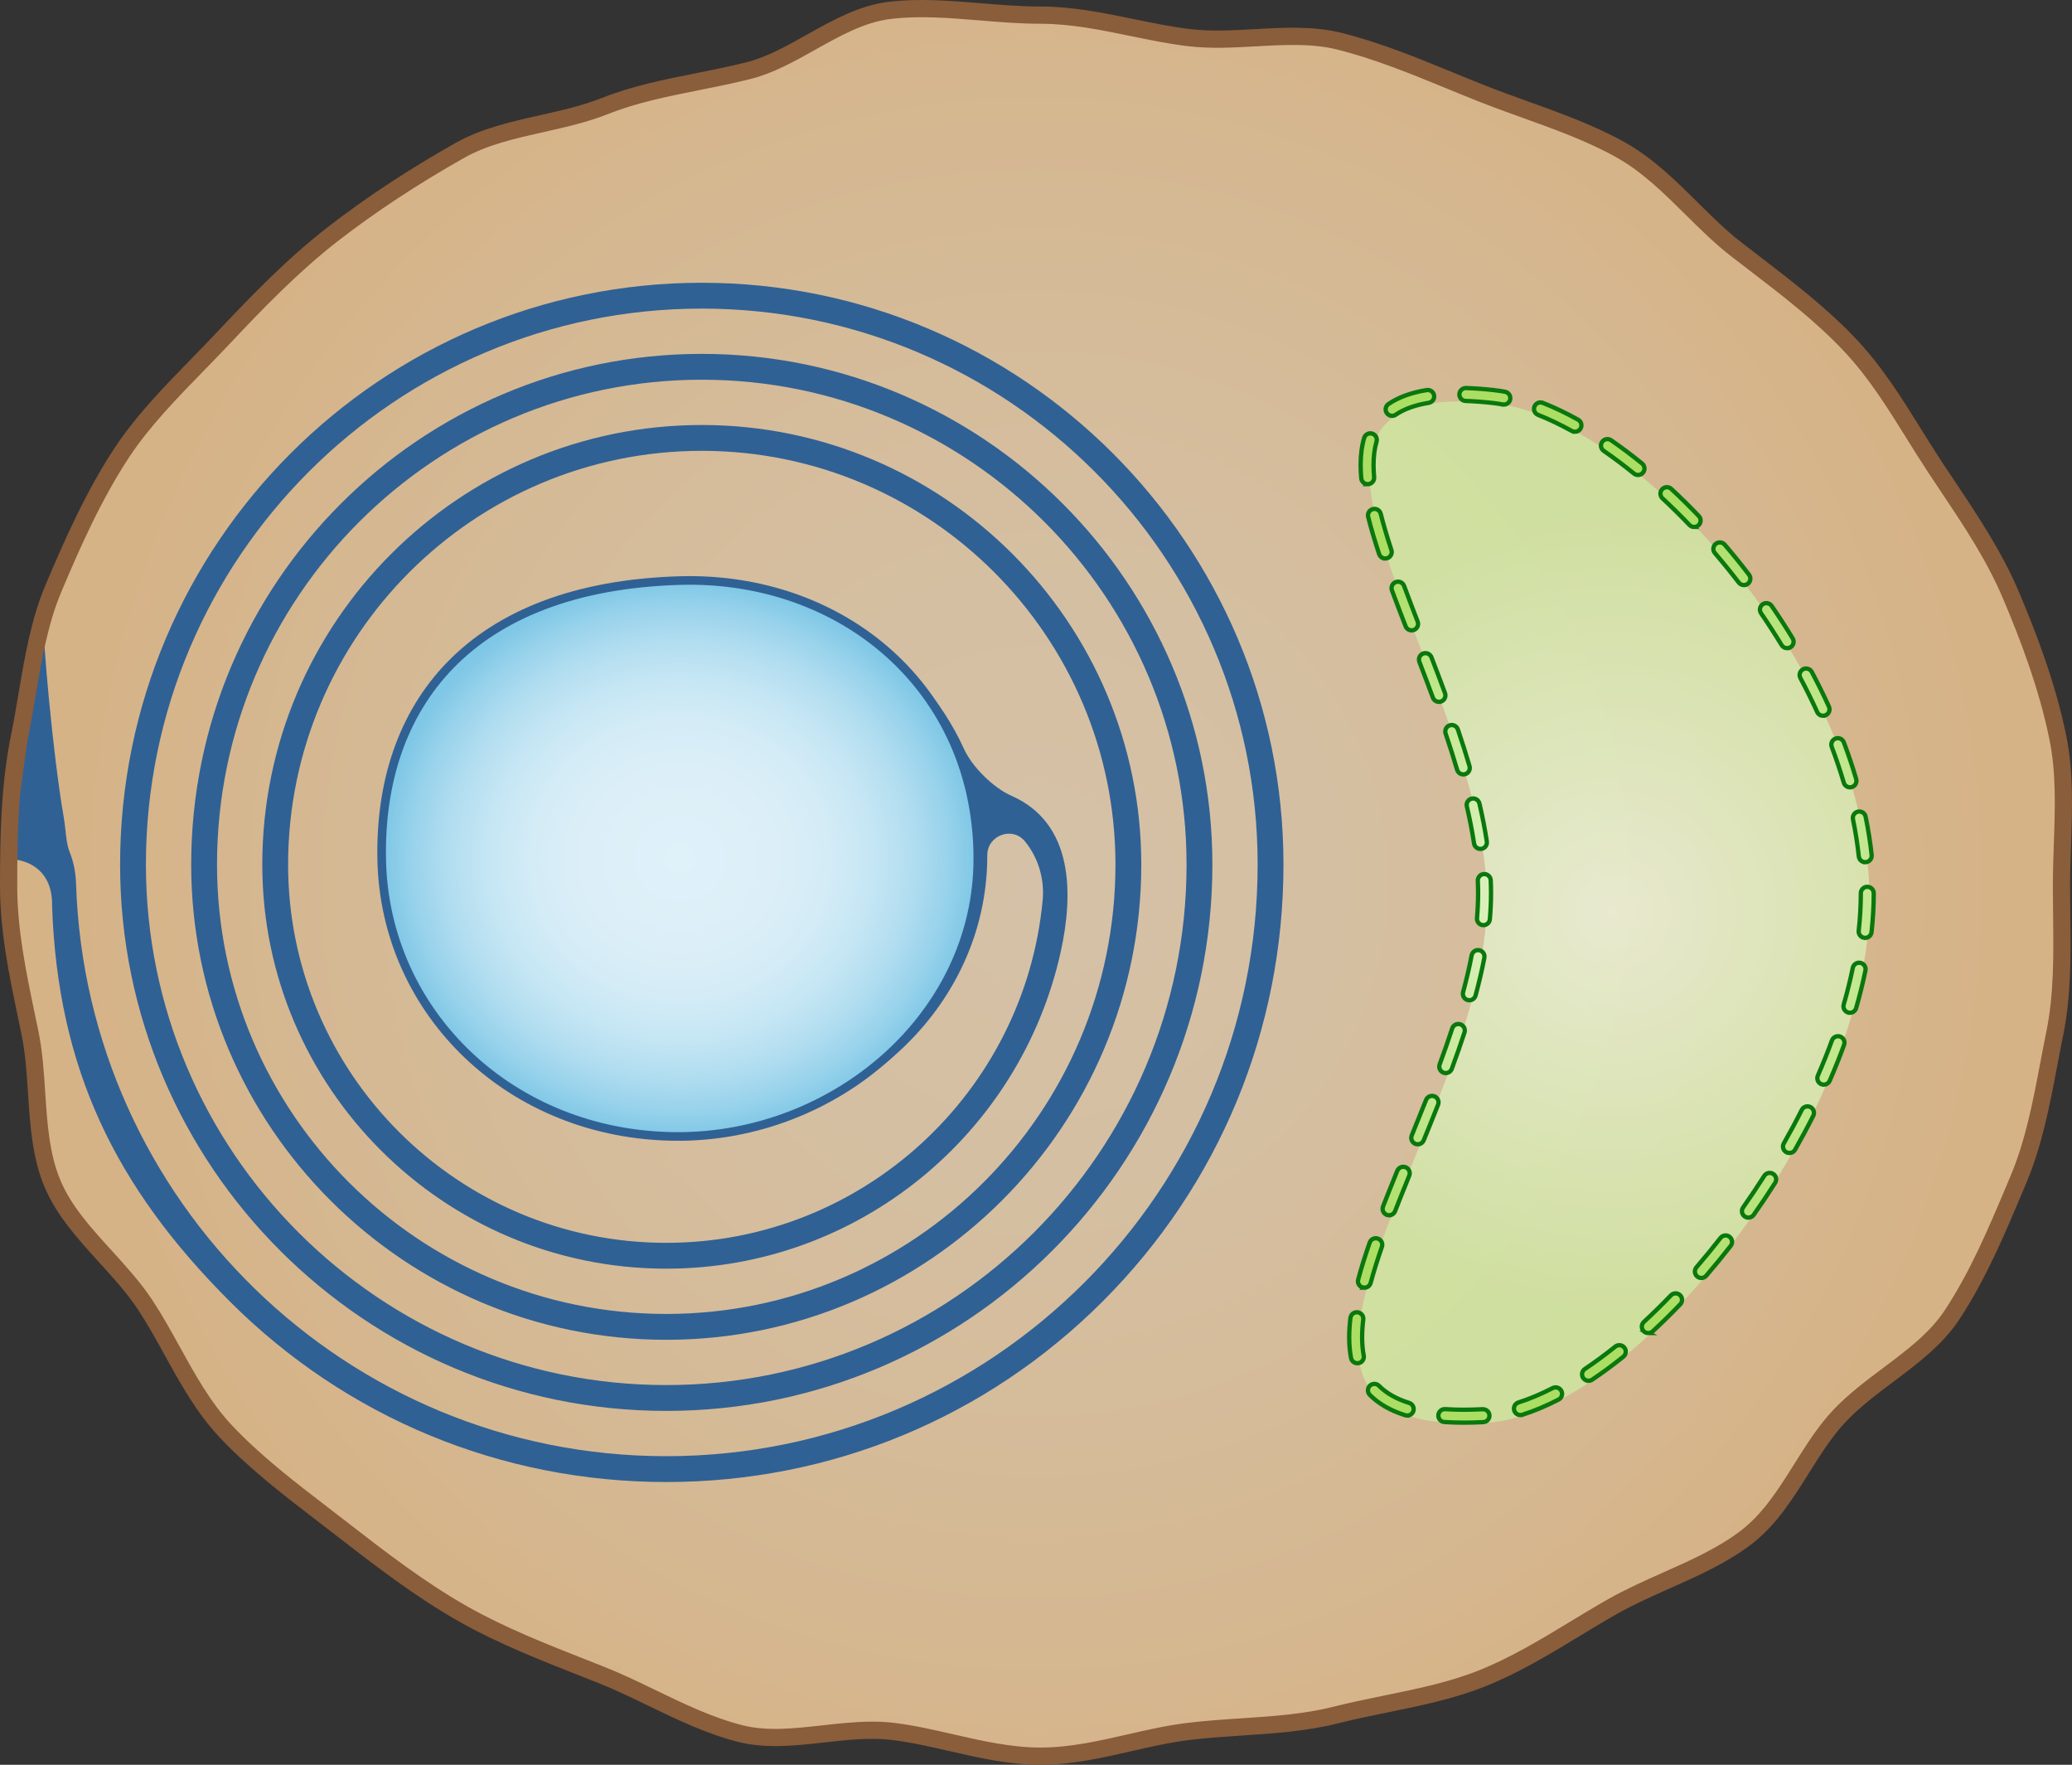 <?xml version="1.0" encoding="UTF-8"?><svg id="Layer_1" xmlns="http://www.w3.org/2000/svg" width="481.262" height="409.794" xmlns:xlink="http://www.w3.org/1999/xlink" viewBox="0 0 481.262 409.794"><rect x="0" y="0" width="481.262" height="409.794" fill="#333333" stroke="none"/><defs><radialGradient id="radial-gradient" cx="240.633" cy="205.19" fx="240.633" fy="205.19" r="222.981" gradientUnits="userSpaceOnUse"><stop offset=".006" stop-color="#fee5c4" stop-opacity=".8"/><stop offset=".347" stop-color="#fee2bd" stop-opacity=".8"/><stop offset=".75" stop-color="#fedaab" stop-opacity=".8"/><stop offset="1" stop-color="#ffd39c" stop-opacity=".8"/></radialGradient><radialGradient id="radial-gradient-2" cx="374.832" cy="211.851" fx="374.832" fy="211.851" r="93.825" gradientUnits="userSpaceOnUse"><stop offset="0" stop-color="#eef8e0"/><stop offset="1" stop-color="#cdeba2"/></radialGradient><radialGradient id="radial-gradient-3" cx="374.296" cy="210.225" fx="374.296" fy="210.225" r="95.239" gradientUnits="userSpaceOnUse"><stop offset="0" stop-color="#eef8e0"/><stop offset="1" stop-color="#acde64"/></radialGradient><radialGradient id="radial-gradient-4" cx="331.914" cy="227.801" fx="331.914" fy="227.801" r="68.242" gradientTransform="translate(-177.945 -16.766) scale(1.012 .949)" gradientUnits="userSpaceOnUse"><stop offset="0" stop-color="#dff1f9"/><stop offset=".312" stop-color="#dceff8"/><stop offset=".497" stop-color="#d4ecf6"/><stop offset=".65" stop-color="#c5e6f4"/><stop offset=".784" stop-color="#b1ddf0"/><stop offset=".906" stop-color="#97d2eb"/><stop offset="1" stop-color="#7ec7e6"/></radialGradient></defs><path d="M479.435,171.203c-2.561-12.526-7.184-24.315-10.926-33.186-3.925-9.305-9.574-17.751-15.037-25.92-.89-1.33-1.782-2.664-2.67-4.006-1.713-2.588-3.391-5.284-5.013-7.892-4.406-7.083-8.964-14.408-14.919-20.734-6.776-7.199-14.819-13.368-22.598-19.334-1.366-1.048-2.736-2.099-4.104-3.158-3.553-2.752-6.789-5.954-10.214-9.344-5.06-5.007-10.29-10.184-16.605-13.748-7.016-3.96-14.921-6.803-22.565-9.553-3.351-1.205-6.814-2.451-10.147-3.771-2.392-.947-4.793-1.935-7.21-2.927-8.317-3.417-16.917-6.949-25.861-9.204-6.446-1.625-13.34-1.241-20.011-.871-5.088.284-10.353.578-15.346-.033-4.3-.524-8.694-1.429-12.945-2.303-6.964-1.433-14.165-2.914-21.572-2.914-4.567,0-9.263-.385-13.803-.758-7.104-.582-14.451-1.187-21.485-.326-6.729.821-12.833,4.244-18.735,7.554-4.808,2.696-9.349,5.242-14.138,6.45-3.943.994-7.949,1.794-11.824,2.567-7.244,1.446-14.735,2.942-21.785,5.735-4.561,1.807-9.577,2.934-14.43,4.022-6.654,1.494-13.534,3.039-19.436,6.369-10.849,6.124-20.808,12.682-29.598,19.491-9.394,7.273-17.854,16.035-25.716,24.387-1.898,2.017-3.896,4.065-5.83,6.046-6.332,6.492-12.881,13.205-17.795,20.63-6.728,10.164-11.841,21.803-16.105,31.913-3.312,7.851-4.781,16.551-6.201,24.964-.539,3.198-1.098,6.505-1.745,9.672-2.364,11.568-2.562,23.633-2.562,34.999,0,10.48,2.107,20.574,4.145,30.335.29,1.388.58,2.774.863,4.163.896,4.38,1.204,9.108,1.502,13.681.476,7.285.967,14.818,3.802,21.537,2.768,6.562,7.75,12.034,12.567,17.325,3.194,3.509,6.497,7.136,9.047,10.988,2.249,3.397,4.3,7.112,6.283,10.704,3.615,6.549,7.354,13.32,12.629,18.923,6.793,7.217,14.95,13.477,22.839,19.53,1.354,1.039,2.709,2.078,4.057,3.122l.269.208c8.974,6.95,18.253,14.137,28.49,19.916,8.877,5.01,18.715,8.881,28.229,12.624,1.29.508,2.58,1.016,3.87,1.526,3.903,1.547,7.871,3.465,11.707,5.319,6.649,3.214,13.525,6.538,20.842,8.382,6.337,1.598,13.164.837,19.767.101,5.28-.59,10.736-1.204,15.847-.575,4.471.546,9.035,1.592,13.448,2.603,6.764,1.551,13.758,3.153,20.986,3.153,7.232,0,14.23-1.6,20.998-3.146,4.41-1.008,8.97-2.051,13.438-2.596,4.171-.51,8.399-.789,12.488-1.06,7.283-.481,14.814-.979,22.036-2.8,3.852-.971,7.816-1.782,11.65-2.566,7.473-1.529,15.2-3.11,22.335-5.938,7.787-3.085,14.946-7.427,21.869-11.624,2.895-1.756,5.888-3.571,8.844-5.239,3.936-2.221,8.209-4.124,12.343-5.965,6.558-2.921,13.339-5.94,18.999-10.324,5.549-4.298,9.356-10.366,13.039-16.235,2.74-4.368,5.329-8.494,8.569-11.936,3.281-3.484,7.312-6.509,11.213-9.433,5.547-4.161,11.283-8.463,15.11-14.243,6.118-9.244,10.503-19.662,14.743-29.736l.843-2.002c3.638-8.623,5.411-17.963,7.126-26.995.447-2.356.895-4.713,1.374-7.058,1.885-9.224,1.778-18.303,1.665-27.914-.026-2.237-.053-4.489-.053-6.756,0-3.275.114-6.584.225-9.784.284-8.246.578-16.773-1.11-25.034Z" fill="url(#radial-gradient)"/><path d="M434.25,209.064c0,52.006-54.97,119.361-88.895,121.285-67.369,3.82,0-69.228,0-121.234s-62.702-122.579,2-115.398c33.773,3.748,86.895,63.341,86.895,115.347Z" fill="url(#radial-gradient-2)" opacity=".76"/><path d="M339.97,330.349c-1.565,0-3.077-.05-4.494-.147-.826-.057-1.45-.773-1.393-1.6.057-.825.773-1.45,1.6-1.393,2.616.181,5.564.183,8.692.018.819-.031,1.533.591,1.577,1.419s-.592,1.533-1.419,1.577c-1.567.083-3.103.125-4.562.126ZM326.854,328.698c-.148,0-.298-.022-.447-.069-3.409-1.061-6.184-2.651-8.245-4.728-.584-.588-.581-1.537.007-2.121.587-.584,1.538-.58,2.121.007,1.713,1.725,4.071,3.063,7.009,3.978.791.246,1.233,1.087.986,1.878-.2.642-.792,1.055-1.431,1.055ZM353.143,328.588c-.636,0-1.226-.408-1.429-1.047-.25-.79.186-1.633.976-1.884,2.539-.806,5.213-1.928,7.949-3.335.736-.376,1.641-.088,2.02.649.379.737.088,1.641-.649,2.02-2.884,1.482-5.714,2.668-8.412,3.525-.151.048-.304.071-.455.071ZM368.964,320.628c-.484,0-.959-.234-1.248-.666-.461-.688-.276-1.62.412-2.081,2.319-1.552,4.691-3.298,7.051-5.191.646-.519,1.589-.415,2.109.232.518.646.415,1.59-.232,2.109-2.427,1.946-4.869,3.744-7.259,5.344-.256.171-.546.253-.833.253ZM315.277,316.551c-.705,0-1.333-.499-1.471-1.217-.284-1.475-.428-3.092-.428-4.805,0-1.401.097-2.914.287-4.497.099-.823.845-1.414,1.668-1.31.823.099,1.409.845,1.31,1.668-.176,1.465-.265,2.858-.265,4.14,0,1.523.126,2.949.374,4.239.157.813-.376,1.6-1.189,1.756-.095.018-.191.027-.285.027ZM382.846,309.554c-.404,0-.806-.162-1.102-.482-.562-.609-.525-1.558.083-2.12,2.1-1.94,4.212-4.014,6.278-6.166.574-.597,1.524-.615,2.121-.042.598.574.616,1.523.042,2.121-2.107,2.194-4.263,4.31-6.406,6.29-.289.267-.653.398-1.018.398ZM316.914,299.012c-.128,0-.259-.017-.39-.052-.8-.215-1.274-1.037-1.06-1.838.702-2.616,1.576-5.425,2.673-8.586.272-.783,1.127-1.197,1.909-.926.783.272,1.198,1.126.926,1.909-1.073,3.093-1.926,5.834-2.61,8.381-.179.669-.786,1.112-1.448,1.112ZM395.168,296.751c-.347,0-.696-.12-.979-.365-.627-.541-.697-1.488-.155-2.115,1.896-2.197,3.776-4.49,5.589-6.816.51-.653,1.453-.769,2.105-.261.653.509.771,1.452.261,2.105-1.843,2.364-3.755,4.696-5.684,6.932-.297.344-.716.52-1.137.52ZM406.098,282.737c-.299,0-.6-.089-.863-.274-.677-.478-.839-1.414-.362-2.09,1.693-2.4,3.344-4.865,4.908-7.326.445-.7,1.371-.905,2.071-.461.699.444.905,1.371.461,2.071-1.589,2.5-3.267,5.005-4.987,7.444-.292.415-.757.636-1.228.636ZM322.637,282.193c-.181,0-.365-.033-.543-.103-.772-.3-1.155-1.169-.855-1.942.914-2.352,1.933-4.904,3.305-8.276.313-.768,1.186-1.136,1.955-.824.768.312,1.136,1.187.824,1.955-1.366,3.357-2.38,5.895-3.288,8.232-.231.593-.798.957-1.398.957ZM415.631,267.736c-.251,0-.506-.063-.74-.196-.72-.41-.971-1.326-.562-2.046,1.462-2.567,2.862-5.178,4.16-7.761.373-.74,1.273-1.037,2.014-.667.74.373,1.039,1.274.667,2.014-1.323,2.629-2.747,5.285-4.233,7.897-.277.486-.784.758-1.305.758ZM329.298,265.714c-.189,0-.381-.036-.566-.112-.767-.313-1.135-1.189-.822-1.956,1.109-2.716,2.221-5.462,3.316-8.227.304-.771,1.175-1.149,1.946-.843.771.305,1.148,1.176.843,1.946-1.097,2.775-2.214,5.531-3.327,8.257-.237.582-.798.934-1.389.934ZM423.606,251.863c-.2,0-.403-.04-.598-.125-.76-.331-1.107-1.215-.776-1.975,1.189-2.73,2.29-5.477,3.271-8.164.285-.778,1.147-1.176,1.924-.894.778.284,1.178,1.146.894,1.924-1.002,2.744-2.125,5.547-3.338,8.333-.246.564-.798.902-1.376.902ZM335.799,249.169c-.172,0-.347-.03-.519-.093-.777-.286-1.176-1.149-.889-1.926,1.095-2.971,2.047-5.699,2.911-8.337.258-.788,1.107-1.217,1.892-.959.787.258,1.217,1.104.959,1.892-.875,2.674-1.839,5.435-2.947,8.441-.223.606-.798.982-1.408.982ZM429.678,235.172c-.138,0-.278-.02-.417-.06-.796-.23-1.255-1.062-1.024-1.857.828-2.864,1.538-5.725,2.11-8.506.166-.812.955-1.338,1.772-1.167.811.167,1.334.96,1.167,1.772-.587,2.858-1.317,5.797-2.167,8.736-.19.657-.789,1.084-1.44,1.084ZM341.282,232.269c-.13,0-.261-.018-.392-.053-.8-.216-1.273-1.039-1.057-1.839.801-2.968,1.471-5.842,1.99-8.542.156-.814.945-1.343,1.756-1.19.814.156,1.347.943,1.19,1.756-.532,2.772-1.219,5.719-2.04,8.758-.18.669-.786,1.11-1.447,1.11ZM433.212,217.782c-.055,0-.111-.003-.166-.009-.823-.092-1.417-.833-1.326-1.656.328-2.964.494-5.889.494-8.696,0-.828.672-1.5,1.5-1.5s1.5.672,1.5,1.5c0,2.917-.172,5.953-.512,9.026-.085.768-.735,1.335-1.49,1.335ZM344.553,214.829c-.044,0-.089-.002-.133-.006-.825-.073-1.435-.801-1.362-1.626.173-1.964.261-3.891.261-5.726,0-.965-.022-1.957-.066-2.947-.037-.828.605-1.528,1.433-1.564.79-.045,1.528.604,1.564,1.433.045,1.033.069,2.069.069,3.078,0,1.923-.092,3.938-.272,5.99-.069.78-.724,1.368-1.493,1.368ZM433.234,200.203c-.756,0-1.406-.571-1.489-1.34-.303-2.818-.76-5.721-1.359-8.626-.167-.812.355-1.605,1.167-1.772.81-.171,1.605.355,1.772,1.167.617,2.999,1.089,5.997,1.403,8.911.089.824-.507,1.563-1.331,1.652-.054.006-.108.009-.163.009ZM343.858,197.127c-.728,0-1.367-.532-1.481-1.274-.416-2.73-.979-5.624-1.675-8.602-.189-.807.313-1.614,1.119-1.802.811-.19,1.614.313,1.802,1.119.713,3.054,1.293,6.026,1.72,8.832.125.82-.438,1.584-1.257,1.709-.077.012-.153.017-.229.017ZM429.694,182.822c-.648,0-1.246-.423-1.438-1.077-.806-2.736-1.748-5.532-2.799-8.312-.293-.775.098-1.641.873-1.934.773-.292,1.64.097,1.934.873,1.077,2.85,2.042,5.717,2.869,8.524.234.795-.22,1.629-1.014,1.863-.141.042-.284.062-.425.062ZM339.884,179.823c-.648,0-1.246-.424-1.438-1.077-.787-2.678-1.661-5.429-2.671-8.41-.266-.784.155-1.636.94-1.902.787-.266,1.637.155,1.902.94,1.022,3.02,1.909,5.809,2.708,8.525.234.795-.221,1.629-1.016,1.863-.141.041-.284.062-.424.062ZM423.441,166.205c-.569,0-1.113-.326-1.365-.878-1.199-2.626-2.511-5.28-3.901-7.888-.389-.732-.112-1.64.619-2.03.732-.387,1.64-.111,2.03.619,1.418,2.662,2.758,5.372,3.981,8.053.344.754.012,1.644-.742,1.988-.201.092-.413.136-.622.136ZM334.223,162.975c-.61,0-1.184-.376-1.408-.982-.893-2.421-1.888-5.057-3.133-8.294-.298-.773.088-1.641.861-1.938.768-.295,1.641.087,1.938.861,1.251,3.25,2.251,5.897,3.149,8.333.286.777-.111,1.639-.889,1.926-.171.063-.346.093-.519.093ZM415.1,150.513c-.507,0-1-.256-1.283-.721-1.507-2.479-3.115-4.966-4.779-7.392-.469-.683-.294-1.616.389-2.085.685-.468,1.617-.294,2.085.389,1.695,2.47,3.333,5.004,4.868,7.529.431.708.205,1.63-.502,2.061-.243.148-.513.218-.778.218ZM327.873,146.373c-.601,0-1.169-.365-1.399-.96-.965-2.495-2.096-5.437-3.166-8.326-.288-.777.108-1.64.885-1.928.776-.287,1.639.107,1.928.885,1.064,2.873,2.191,5.802,3.152,8.288.299.773-.086,1.641-.858,1.939-.177.069-.36.102-.541.102ZM405.054,135.86c-.45,0-.896-.202-1.191-.587-1.788-2.331-3.653-4.633-5.544-6.842-.538-.63-.465-1.576.164-2.115.629-.538,1.577-.464,2.115.164,1.926,2.25,3.825,4.594,5.646,6.967.504.658.38,1.599-.277,2.104-.272.209-.594.31-.913.31ZM321.755,129.687c-.63,0-1.216-.4-1.424-1.03-1.061-3.209-1.893-6.031-2.544-8.628-.201-.803.287-1.619,1.091-1.82.803-.196,1.618.287,1.82,1.091.632,2.525,1.444,5.278,2.481,8.416.261.787-.166,1.635-.953,1.895-.156.052-.315.077-.471.077ZM393.497,122.365c-.395,0-.789-.155-1.084-.463-2.049-2.142-4.158-4.22-6.266-6.177-.607-.563-.643-1.512-.079-2.12.563-.608,1.514-.642,2.12-.079,2.152,1.997,4.302,4.116,6.393,6.301.573.598.552,1.548-.047,2.121-.291.278-.664.416-1.037.416ZM317.673,112.429c-.768,0-1.422-.587-1.493-1.366-.096-1.072-.145-2.113-.146-3.097,0-2.314.274-4.421.814-6.263.232-.795,1.068-1.254,1.861-1.017.795.233,1.25,1.066,1.017,1.861-.459,1.568-.692,3.39-.692,5.418.001.895.045,1.848.134,2.831.074.825-.535,1.554-1.36,1.628-.045.004-.091.006-.135.006ZM380.46,110.294c-.332,0-.667-.11-.944-.335-2.338-1.896-4.698-3.667-7.014-5.264-.682-.47-.853-1.404-.383-2.087.47-.681,1.405-.853,2.087-.383,2.38,1.641,4.802,3.458,7.2,5.403.643.522.742,1.466.22,2.11-.297.365-.729.555-1.166.555ZM365.814,100.263c-.246,0-.495-.06-.726-.188-2.673-1.482-5.309-2.739-7.836-3.735-.771-.304-1.149-1.175-.845-1.946.304-.769,1.174-1.146,1.946-.844,2.648,1.044,5.404,2.358,8.19,3.902.724.401.987,1.315.584,2.039-.274.494-.786.773-1.313.773ZM323.344,96.561c-.479,0-.95-.229-1.24-.654-.467-.684-.292-1.617.393-2.084,2.31-1.578,5.298-2.67,8.881-3.245.813-.131,1.587.425,1.719,1.243s-.425,1.588-1.243,1.719c-3.144.505-5.722,1.434-7.665,2.76-.259.177-.553.261-.844.261ZM349.3,93.942c-.09,0-.182-.008-.274-.025-.801-.148-1.6-.267-2.374-.353-2.2-.245-4.298-.401-6.234-.464-.828-.027-1.477-.721-1.45-1.548.027-.828.727-1.465,1.548-1.45,2.013.066,4.189.228,6.468.482.844.094,1.715.223,2.586.384.814.15,1.353.932,1.203,1.748-.133.722-.764,1.228-1.474,1.228Z" fill="url(#radial-gradient-3)" stroke="#09780d" stroke-miterlimit="10"/><path d="M163.003,65.659c-74.5,0-135.109,60.609-135.109,135.109,0,69.946,56.906,126.853,126.853,126.853,69.947,0,126.854-56.906,126.854-126.853,0-65.394-53.202-118.596-118.597-118.596-65.394,0-118.596,53.202-118.596,118.596,0,60.841,49.498,110.339,110.339,110.339,60.842,0,110.34-49.498,110.34-110.339,0-56.288-45.794-102.082-102.083-102.082-56.288,0-102.082,45.794-102.082,102.082,0,51.735,42.09,93.825,93.825,93.825,44.745,0,82.274-31.482,91.6-73.459,2.973-13.382,3.147-29.957-11.451-36.366-4.141-1.818-9.092-6.689-10.962-10.807-10.467-23.053-35.11-39.248-63.855-39.248-38.239,0-69.237,28.65-69.237,63.991,0,35.341,30.999,63.991,69.237,63.991s69.237-28.649,69.237-63.991v-.114c-.005-4.641,5.858-6.801,8.771-3.188.042.052.084.104.125.156,3.032,3.805,4.421,8.685,3.964,13.528-4.204,44.541-41.807,79.507-87.429,79.507-48.427,0-87.825-39.398-87.825-87.825,0-52.979,43.103-96.082,96.082-96.082,52.98,0,96.083,43.103,96.083,96.082,0,57.532-46.807,104.339-104.34,104.339-57.532,0-104.339-46.807-104.339-104.339,0-62.086,50.51-112.596,112.596-112.596s112.597,50.51,112.597,112.596c0,66.639-54.215,120.853-120.854,120.853s-120.853-54.214-120.853-120.853c0-71.191,57.918-129.109,129.109-129.109s129.11,57.918,129.11,129.109c0,75.744-61.623,137.367-137.367,137.367-74.251,0-134.72-59.217-137.075-132.904-.081-2.534-.544-5.048-1.498-7.397-.878-2.162-.851-5.104-1.381-8.145-2.524-14.479-4.97-42.408-4.637-45.349-.275.377-3.85,26.86-4.082,27.27-.398.701-.733,1.454-1.036,2.201-.651,1.61-.761,3.27-.873,4.985-.119,1.831-.181,3.666-.196,5.5-.007.83.071,1.585.226,2.397.043.225-2.615,12.763-2.595,12.981.506-.478,10.778-.338,10.5,10.778,1.334,37.647,14.598,65.066,41.248,91.716,27.062,27.063,63.073,41.968,101.398,41.968s74.337-14.904,101.399-41.968c27.063-27.062,41.968-63.074,41.968-101.399,0-74.5-60.61-135.109-135.11-135.109Z" fill="#306194"/><path d="M227.115,199.346c.038,36.391-33.113,64.767-70.053,64.547-38.37-.229-67.623-28.72-68.4-64.132-.786-35.791,20.341-63.522,69.227-64.949,37.758-1.102,69.185,25.112,69.227,64.534Z" fill="url(#radial-gradient-4)" stroke="#306194" stroke-miterlimit="10" stroke-width="2"/><path d="M479.433,170.91c-2.561-12.526-7.184-24.315-10.926-33.186-3.925-9.305-9.574-17.751-15.037-25.92-.89-1.33-1.782-2.664-2.67-4.006-1.713-2.588-3.391-5.284-5.013-7.892-4.406-7.083-8.964-14.408-14.919-20.734-6.776-7.199-14.819-13.368-22.598-19.334-1.366-1.048-2.736-2.099-4.104-3.158-3.553-2.752-6.789-5.954-10.214-9.344-5.06-5.007-10.29-10.184-16.605-13.748-7.016-3.96-14.921-6.803-22.565-9.553-3.351-1.205-6.814-2.451-10.147-3.771-2.392-.947-4.793-1.935-7.21-2.927-8.317-3.417-16.917-6.949-25.861-9.204-6.446-1.625-13.34-1.241-20.011-.871-5.088.284-10.353.578-15.346-.033-4.3-.524-8.694-1.429-12.945-2.303-6.964-1.433-14.165-2.914-21.572-2.914-4.567,0-9.263-.385-13.803-.758-7.104-.582-14.451-1.187-21.485-.326-6.729.821-12.833,4.244-18.735,7.554-4.808,2.696-9.349,5.242-14.138,6.45-3.943.994-7.949,1.794-11.824,2.567-7.244,1.446-14.735,2.942-21.785,5.735-4.561,1.807-9.577,2.934-14.43,4.022-6.654,1.494-13.534,3.039-19.436,6.369-10.849,6.124-20.808,12.682-29.598,19.491-9.394,7.273-17.854,16.035-25.716,24.387-1.898,2.017-3.896,4.065-5.83,6.046-6.332,6.492-12.881,13.205-17.795,20.63-6.728,10.164-11.841,21.803-16.105,31.913-3.312,7.851-4.781,16.551-6.201,24.964-.539,3.198-1.098,6.505-1.745,9.672-2.364,11.568-2.562,23.633-2.562,34.999,0,10.48,2.107,20.574,4.145,30.335.29,1.388.58,2.774.863,4.163.896,4.38,1.204,9.108,1.502,13.681.476,7.285.967,14.818,3.802,21.537,2.768,6.562,7.75,12.034,12.567,17.325,3.194,3.509,6.497,7.136,9.047,10.988,2.249,3.397,4.3,7.112,6.283,10.704,3.615,6.549,7.354,13.32,12.629,18.923,6.793,7.217,14.95,13.477,22.839,19.53,1.354,1.039,2.709,2.078,4.057,3.122l.269.208c8.974,6.95,18.253,14.137,28.49,19.916,8.877,5.01,18.715,8.881,28.229,12.624,1.29.508,2.58,1.016,3.87,1.526,3.903,1.547,7.871,3.465,11.707,5.319,6.649,3.214,13.525,6.538,20.842,8.382,6.337,1.598,13.164.837,19.767.101,5.28-.59,10.736-1.204,15.847-.575,4.471.546,9.035,1.592,13.448,2.603,6.764,1.551,13.758,3.153,20.986,3.153,7.232,0,14.23-1.6,20.998-3.146,4.41-1.008,8.97-2.051,13.438-2.596,4.171-.51,8.399-.789,12.488-1.06,7.283-.481,14.814-.979,22.036-2.8,3.852-.971,7.816-1.782,11.65-2.566,7.473-1.529,15.2-3.11,22.335-5.938,7.787-3.085,14.946-7.427,21.869-11.624,2.895-1.756,5.888-3.571,8.844-5.239,3.936-2.221,8.209-4.124,12.343-5.965,6.558-2.921,13.339-5.94,18.999-10.324,5.549-4.298,9.356-10.366,13.039-16.235,2.74-4.368,5.329-8.494,8.569-11.936,3.281-3.484,7.312-6.509,11.213-9.433,5.547-4.161,11.283-8.463,15.11-14.243,6.118-9.244,10.503-19.662,14.743-29.736l.843-2.002c3.638-8.623,5.411-17.963,7.126-26.995.447-2.356.895-4.713,1.374-7.058,1.885-9.224,1.778-18.303,1.665-27.914-.026-2.237-.053-4.489-.053-6.756,0-3.275.114-6.584.225-9.784.284-8.246.578-16.773-1.11-25.034ZM477.545,195.841c-.111,3.226-.227,6.561-.227,9.888,0,2.279.026,4.542.053,6.791.111,9.446.217,18.369-1.604,27.277-.482,2.359-.933,4.729-1.382,7.1-1.686,8.878-3.429,18.06-6.942,26.389l-.845,2.004c-4.187,9.948-8.516,20.234-14.479,29.244-3.54,5.348-8.819,9.308-14.409,13.499-4.001,3.001-8.139,6.104-11.596,9.776-3.441,3.655-6.23,8.1-8.927,12.397-3.544,5.647-7.207,11.486-12.336,15.459-5.373,4.162-11.691,6.976-18.382,9.955-4.197,1.868-8.537,3.802-12.597,6.092-2.997,1.692-6.011,3.52-8.925,5.287-6.817,4.134-13.866,8.408-21.419,11.4-6.889,2.729-14.146,4.215-21.831,5.787-3.866.791-7.864,1.609-11.783,2.598-6.957,1.754-14.021,2.221-21.499,2.715-4.13.273-8.4.556-12.654,1.074-4.622.564-9.259,1.624-13.743,2.649-6.605,1.51-13.436,3.071-20.329,3.071-6.889,0-13.715-1.564-20.315-3.077-4.488-1.028-9.13-2.092-13.756-2.657-1.658-.202-3.333-.285-5.015-.285-3.85,0-7.733.434-11.527.857-6.628.738-12.888,1.437-18.702-.027-7.019-1.77-13.755-5.026-20.269-8.175-3.885-1.878-7.901-3.82-11.907-5.407-1.292-.512-2.585-1.021-3.878-1.529-9.418-3.706-19.158-7.538-27.853-12.445-10.048-5.671-19.239-12.79-28.127-19.674l-.269-.208c-1.353-1.048-2.71-2.089-4.067-3.131-7.795-5.981-15.854-12.166-22.482-19.207-5.016-5.327-8.661-11.931-12.187-18.316-2.012-3.644-4.092-7.412-6.407-10.91-2.678-4.045-6.06-7.759-9.33-11.352-4.862-5.339-9.454-10.383-12.022-16.472-2.638-6.253-3.112-13.529-3.571-20.565-.305-4.674-.62-9.507-1.557-14.088-.285-1.392-.575-2.783-.866-4.175-2.006-9.612-4.081-19.551-4.081-29.722,0-6.842.073-13.938.654-20.996.07-.845,1.606-12.216,1.841-13.366l.007-.036c.658-3.218,1.221-6.551,1.765-9.774,1.391-8.244,2.83-16.769,6.006-24.297,4.213-9.986,9.259-21.474,15.844-31.423,4.758-7.188,11.205-13.799,17.44-20.191,1.942-1.99,3.95-4.049,5.866-6.084,7.78-8.265,16.147-16.931,25.369-24.072,8.676-6.721,18.513-13.197,29.235-19.249,5.516-3.113,11.88-4.542,18.618-6.055,4.965-1.115,10.099-2.268,14.878-4.161,6.798-2.693,13.826-4.097,21.268-5.582,3.91-.781,7.954-1.589,11.97-2.602,5.175-1.305,10.104-4.068,14.872-6.741,5.648-3.168,11.489-6.443,17.631-7.192,6.732-.821,13.603-.258,20.877.338,4.601.377,9.357.768,14.048.768,7.103,0,14.151,1.45,20.968,2.853,4.31.886,8.766,1.803,13.187,2.343,5.257.641,10.656.341,15.876.051,6.74-.377,13.107-.729,19.109.783,8.737,2.203,17.236,5.694,25.456,9.07,2.429.998,4.842,1.989,7.244,2.941,3.378,1.338,6.865,2.593,10.237,3.806,7.527,2.707,15.312,5.507,22.106,9.343,5.965,3.366,11.051,8.399,15.97,13.267,3.338,3.305,6.79,6.721,10.486,9.583,1.372,1.062,2.746,2.116,4.117,3.168,8.037,6.164,15.628,11.987,22.239,19.01,5.75,6.108,10.227,13.304,14.556,20.263,1.633,2.625,3.322,5.34,5.058,7.963.891,1.346,1.786,2.684,2.678,4.018,5.633,8.422,10.953,16.377,14.768,25.418,3.688,8.743,8.242,20.352,10.75,32.621,1.617,7.911,1.343,15.886,1.052,24.329Z" fill="#8a5d3b" stroke="#8a5d3b" stroke-miterlimit="10"/></svg>